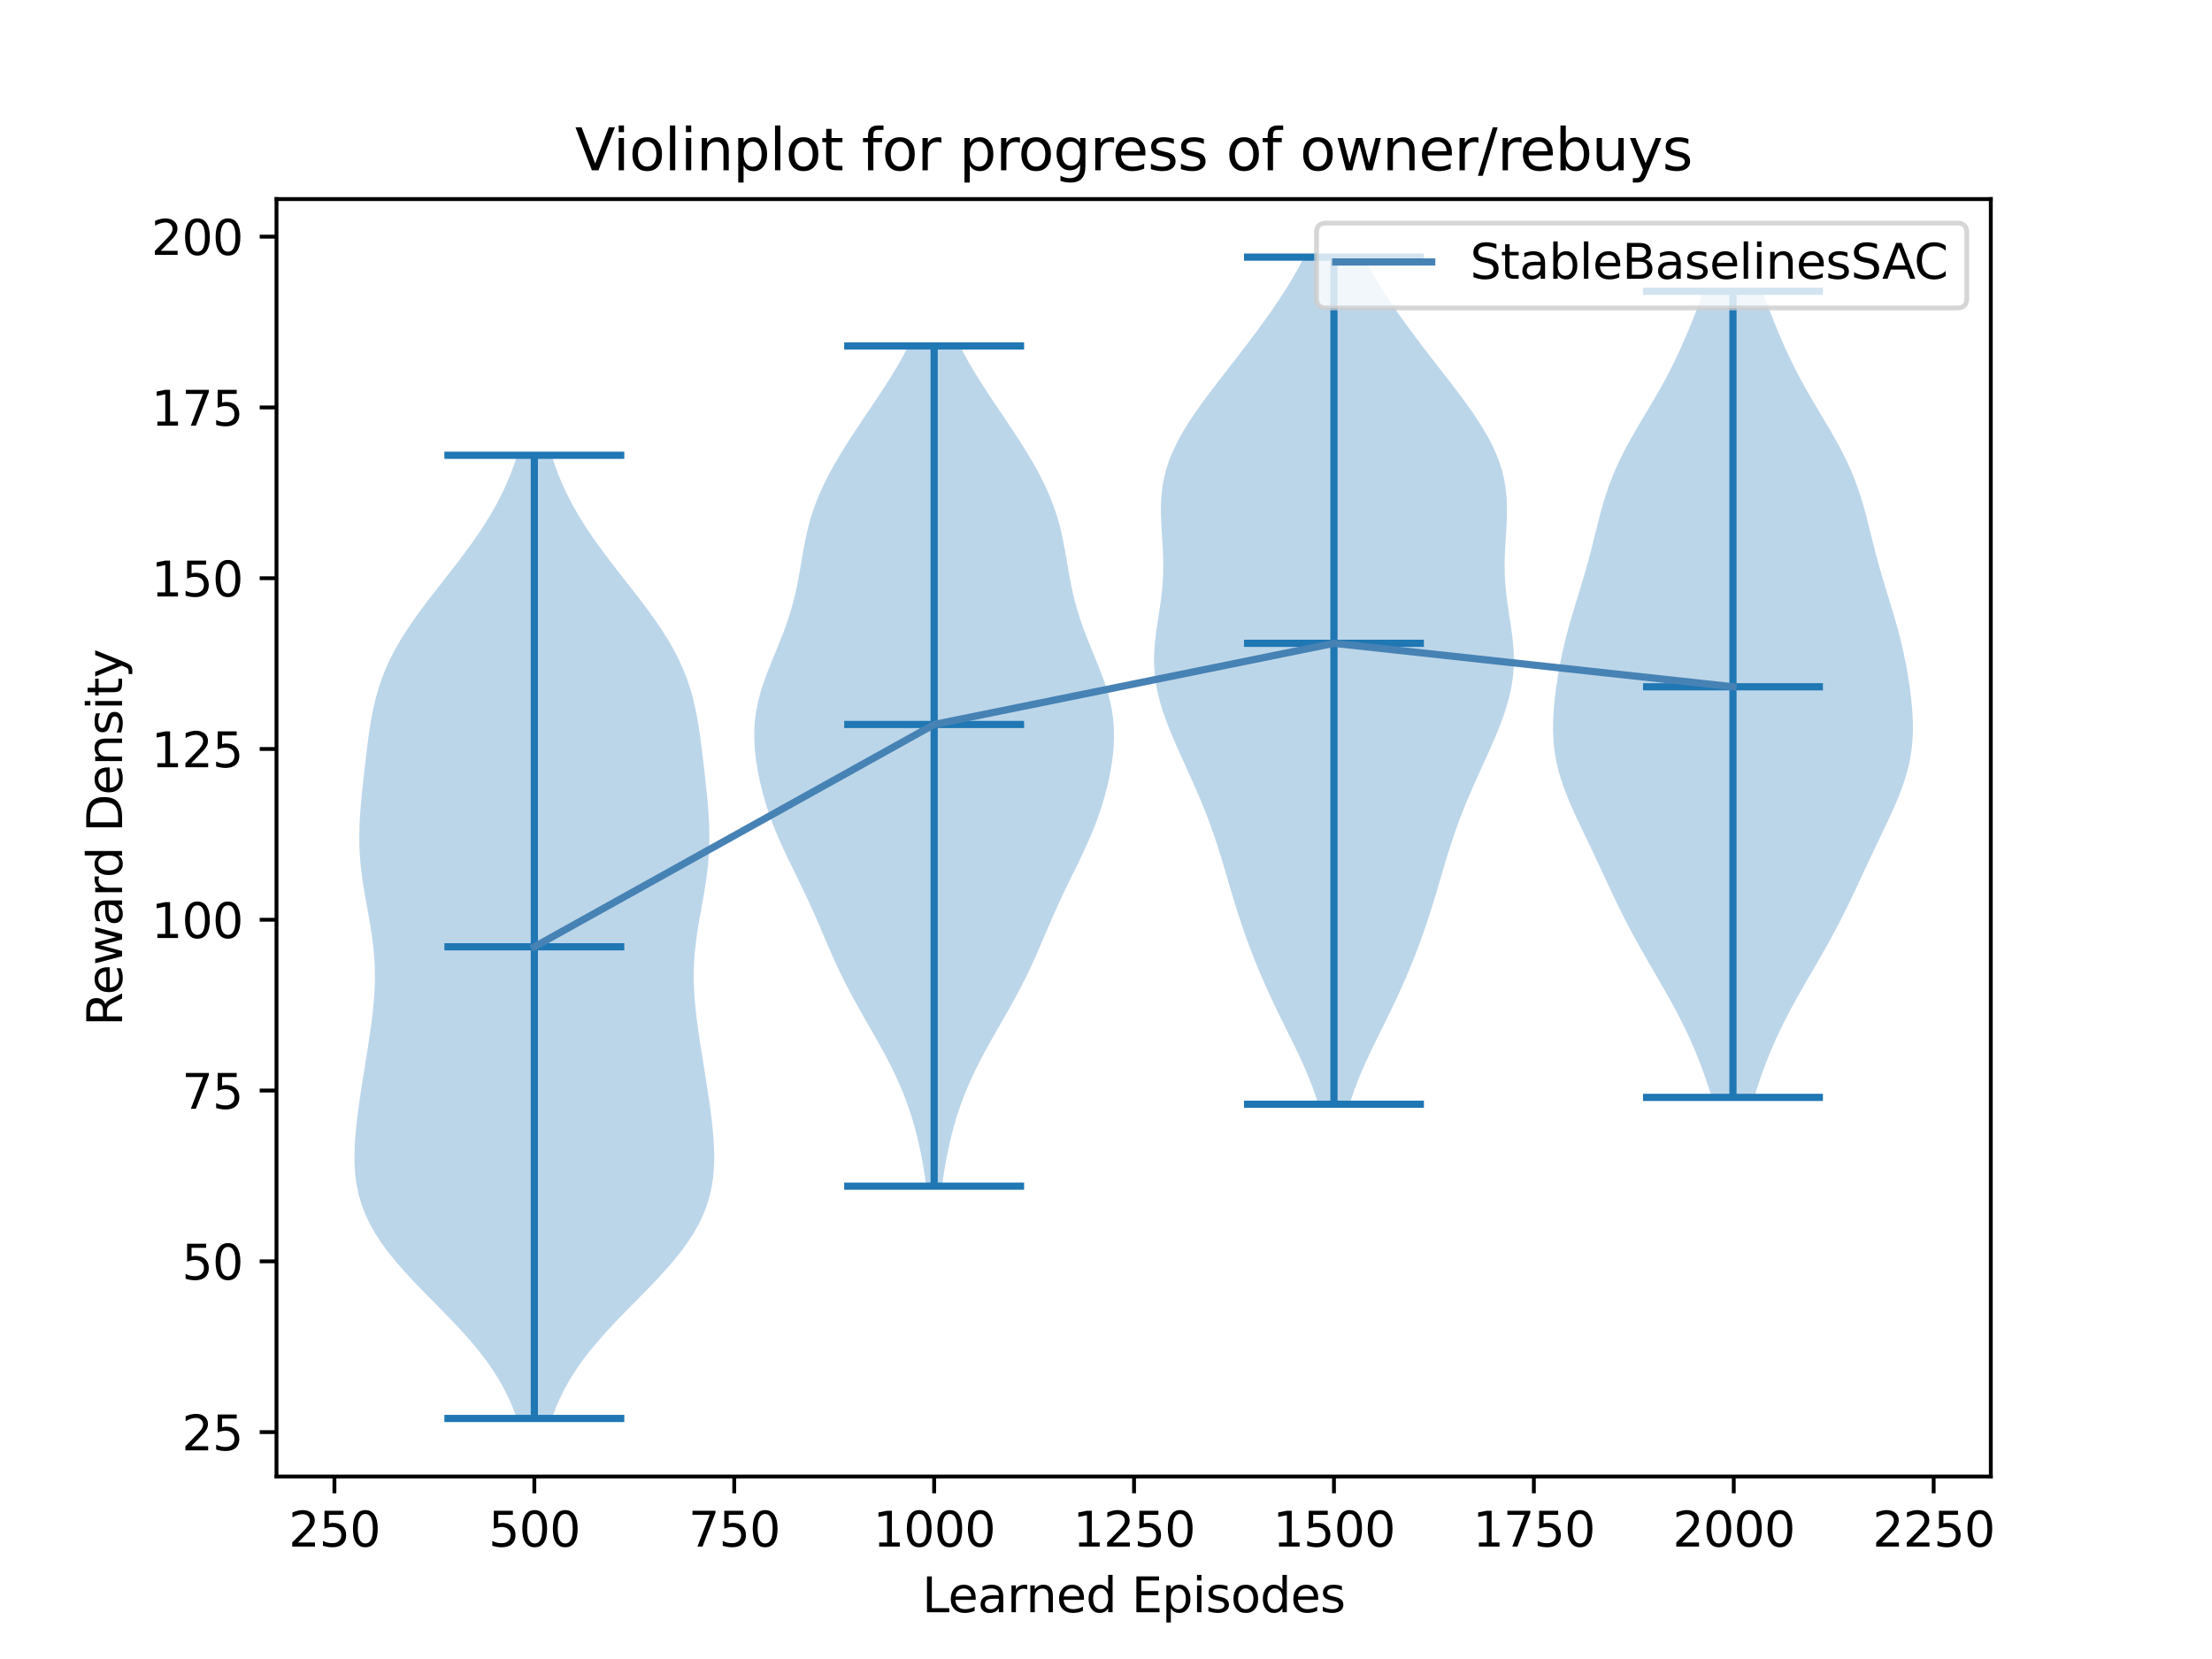 <?xml version="1.0" encoding="utf-8" standalone="no"?>
<!DOCTYPE svg PUBLIC "-//W3C//DTD SVG 1.1//EN"
  "http://www.w3.org/Graphics/SVG/1.1/DTD/svg11.dtd">
<svg xmlns:xlink="http://www.w3.org/1999/xlink" width="460.8pt" height="345.6pt" viewBox="0 0 460.8 345.6" xmlns="http://www.w3.org/2000/svg" version="1.1">
 <defs>
  <style type="text/css">*{stroke-linejoin: round; stroke-linecap: butt}</style>
 </defs>
 <g id="figure_1">
  <g id="patch_1">
   <path d="M 0 345.6 
L 460.8 345.6 
L 460.8 0 
L 0 0 
z
" style="fill: #ffffff"/>
  </g>
  <g id="axes_1">
   <g id="patch_2">
    <path d="M 57.6 307.584 
L 414.72 307.584 
L 414.72 41.472 
L 57.6 41.472 
z
" style="fill: #ffffff"/>
   </g>
   <g id="PolyCollection_1">
    <path d="M 114.97 295.488 
L 107.655 295.488 
L 106.912 293.461 
L 106.047 291.434 
L 105.051 289.408 
L 103.915 287.381 
L 102.634 285.354 
L 101.21 283.327 
L 99.645 281.301 
L 97.952 279.274 
L 96.145 277.247 
L 94.247 275.22 
L 92.285 273.193 
L 90.29 271.167 
L 88.295 269.14 
L 86.336 267.113 
L 84.446 265.086 
L 82.66 263.06 
L 81.005 261.033 
L 79.505 259.006 
L 78.177 256.979 
L 77.034 254.952 
L 76.078 252.926 
L 75.309 250.899 
L 74.717 248.872 
L 74.291 246.845 
L 74.014 244.818 
L 73.868 242.792 
L 73.833 240.765 
L 73.89 238.738 
L 74.021 236.711 
L 74.21 234.685 
L 74.442 232.658 
L 74.708 230.631 
L 74.996 228.604 
L 75.301 226.577 
L 75.617 224.551 
L 75.94 222.524 
L 76.265 220.497 
L 76.587 218.47 
L 76.9 216.444 
L 77.196 214.417 
L 77.468 212.39 
L 77.704 210.363 
L 77.894 208.336 
L 78.028 206.31 
L 78.097 204.283 
L 78.094 202.256 
L 78.016 200.229 
L 77.863 198.203 
L 77.641 196.176 
L 77.359 194.149 
L 77.03 192.122 
L 76.671 190.095 
L 76.303 188.069 
L 75.944 186.042 
L 75.614 184.015 
L 75.33 181.988 
L 75.104 179.961 
L 74.947 177.935 
L 74.861 175.908 
L 74.846 173.881 
L 74.896 171.854 
L 75.002 169.828 
L 75.154 167.801 
L 75.34 165.774 
L 75.548 163.747 
L 75.769 161.72 
L 75.999 159.694 
L 76.235 157.667 
L 76.482 155.64 
L 76.746 153.613 
L 77.04 151.587 
L 77.378 149.56 
L 77.777 147.533 
L 78.253 145.506 
L 78.823 143.479 
L 79.501 141.453 
L 80.295 139.426 
L 81.212 137.399 
L 82.254 135.372 
L 83.416 133.346 
L 84.69 131.319 
L 86.063 129.292 
L 87.518 127.265 
L 89.039 125.238 
L 90.602 123.212 
L 92.188 121.185 
L 93.775 119.158 
L 95.344 117.131 
L 96.874 115.105 
L 98.35 113.078 
L 99.757 111.051 
L 101.084 109.024 
L 102.322 106.997 
L 103.465 104.971 
L 104.51 102.944 
L 105.456 100.917 
L 106.304 98.89 
L 107.058 96.863 
L 107.722 94.837 
L 114.903 94.837 
L 114.903 94.837 
L 115.566 96.863 
L 116.32 98.89 
L 117.168 100.917 
L 118.114 102.944 
L 119.159 104.971 
L 120.302 106.997 
L 121.54 109.024 
L 122.867 111.051 
L 124.274 113.078 
L 125.75 115.105 
L 127.281 117.131 
L 128.849 119.158 
L 130.436 121.185 
L 132.022 123.212 
L 133.586 125.238 
L 135.106 127.265 
L 136.562 129.292 
L 137.935 131.319 
L 139.208 133.346 
L 140.37 135.372 
L 141.412 137.399 
L 142.329 139.426 
L 143.124 141.453 
L 143.801 143.479 
L 144.371 145.506 
L 144.847 147.533 
L 145.246 149.56 
L 145.584 151.587 
L 145.878 153.613 
L 146.142 155.64 
L 146.389 157.667 
L 146.625 159.694 
L 146.855 161.72 
L 147.076 163.747 
L 147.284 165.774 
L 147.47 167.801 
L 147.622 169.828 
L 147.728 171.854 
L 147.779 173.881 
L 147.764 175.908 
L 147.678 177.935 
L 147.52 179.961 
L 147.294 181.988 
L 147.01 184.015 
L 146.68 186.042 
L 146.321 188.069 
L 145.953 190.095 
L 145.594 192.122 
L 145.266 194.149 
L 144.983 196.176 
L 144.761 198.203 
L 144.608 200.229 
L 144.53 202.256 
L 144.527 204.283 
L 144.596 206.31 
L 144.73 208.336 
L 144.92 210.363 
L 145.156 212.39 
L 145.428 214.417 
L 145.724 216.444 
L 146.037 218.47 
L 146.359 220.497 
L 146.684 222.524 
L 147.007 224.551 
L 147.323 226.577 
L 147.628 228.604 
L 147.917 230.631 
L 148.182 232.658 
L 148.414 234.685 
L 148.603 236.711 
L 148.734 238.738 
L 148.791 240.765 
L 148.757 242.792 
L 148.61 244.818 
L 148.333 246.845 
L 147.907 248.872 
L 147.315 250.899 
L 146.546 252.926 
L 145.59 254.952 
L 144.447 256.979 
L 143.119 259.006 
L 141.619 261.033 
L 139.964 263.06 
L 138.178 265.086 
L 136.289 267.113 
L 134.329 269.14 
L 132.334 271.167 
L 130.339 273.193 
L 128.377 275.22 
L 126.479 277.247 
L 124.672 279.274 
L 122.979 281.301 
L 121.414 283.327 
L 119.99 285.354 
L 118.709 287.381 
L 117.573 289.408 
L 116.577 291.434 
L 115.712 293.461 
L 114.97 295.488 
z
" clip-path="url(#p537a63dea4)" style="fill: #1f77b4; fill-opacity: 0.3"/>
   </g>
   <g id="PolyCollection_2">
    <path d="M 196.25 247.104 
L 192.949 247.104 
L 192.702 245.336 
L 192.428 243.568 
L 192.122 241.8 
L 191.782 240.032 
L 191.403 238.264 
L 190.982 236.496 
L 190.514 234.728 
L 189.997 232.96 
L 189.427 231.192 
L 188.801 229.424 
L 188.118 227.656 
L 187.378 225.887 
L 186.581 224.119 
L 185.73 222.351 
L 184.829 220.583 
L 183.886 218.815 
L 182.908 217.047 
L 181.907 215.279 
L 180.893 213.511 
L 179.879 211.743 
L 178.876 209.975 
L 177.894 208.207 
L 176.943 206.439 
L 176.028 204.671 
L 175.152 202.903 
L 174.314 201.135 
L 173.51 199.367 
L 172.733 197.599 
L 171.974 195.831 
L 171.221 194.063 
L 170.464 192.295 
L 169.694 190.527 
L 168.903 188.759 
L 168.089 186.991 
L 167.251 185.223 
L 166.395 183.454 
L 165.528 181.686 
L 164.661 179.918 
L 163.809 178.15 
L 162.982 176.382 
L 162.193 174.614 
L 161.452 172.846 
L 160.764 171.078 
L 160.133 169.31 
L 159.561 167.542 
L 159.045 165.774 
L 158.585 164.006 
L 158.181 162.238 
L 157.833 160.47 
L 157.545 158.702 
L 157.325 156.934 
L 157.18 155.166 
L 157.12 153.398 
L 157.155 151.63 
L 157.292 149.862 
L 157.536 148.094 
L 157.886 146.326 
L 158.337 144.558 
L 158.878 142.789 
L 159.496 141.021 
L 160.171 139.253 
L 160.883 137.485 
L 161.611 135.717 
L 162.333 133.949 
L 163.03 132.181 
L 163.688 130.413 
L 164.293 128.645 
L 164.839 126.877 
L 165.323 125.109 
L 165.749 123.341 
L 166.123 121.573 
L 166.456 119.805 
L 166.764 118.037 
L 167.063 116.269 
L 167.371 114.501 
L 167.707 112.733 
L 168.088 110.965 
L 168.527 109.197 
L 169.038 107.429 
L 169.626 105.661 
L 170.297 103.893 
L 171.051 102.124 
L 171.885 100.356 
L 172.793 98.588 
L 173.767 96.82 
L 174.8 95.052 
L 175.882 93.284 
L 177.004 91.516 
L 178.158 89.748 
L 179.333 87.98 
L 180.52 86.212 
L 181.71 84.444 
L 182.892 82.676 
L 184.056 80.908 
L 185.19 79.14 
L 186.283 77.372 
L 187.325 75.604 
L 188.304 73.836 
L 189.213 72.068 
L 199.986 72.068 
L 199.986 72.068 
L 200.895 73.836 
L 201.874 75.604 
L 202.916 77.372 
L 204.009 79.14 
L 205.143 80.908 
L 206.307 82.676 
L 207.489 84.444 
L 208.679 86.212 
L 209.866 87.98 
L 211.041 89.748 
L 212.195 91.516 
L 213.317 93.284 
L 214.399 95.052 
L 215.432 96.82 
L 216.407 98.588 
L 217.314 100.356 
L 218.148 102.124 
L 218.902 103.893 
L 219.573 105.661 
L 220.162 107.429 
L 220.672 109.197 
L 221.111 110.965 
L 221.492 112.733 
L 221.828 114.501 
L 222.136 116.269 
L 222.435 118.037 
L 222.743 119.805 
L 223.076 121.573 
L 223.45 123.341 
L 223.876 125.109 
L 224.36 126.877 
L 224.906 128.645 
L 225.512 130.413 
L 226.169 132.181 
L 226.866 133.949 
L 227.588 135.717 
L 228.316 137.485 
L 229.028 139.253 
L 229.703 141.021 
L 230.321 142.789 
L 230.863 144.558 
L 231.313 146.326 
L 231.663 148.094 
L 231.907 149.862 
L 232.044 151.63 
L 232.079 153.398 
L 232.019 155.166 
L 231.874 156.934 
L 231.654 158.702 
L 231.366 160.47 
L 231.018 162.238 
L 230.614 164.006 
L 230.154 165.774 
L 229.638 167.542 
L 229.066 169.31 
L 228.435 171.078 
L 227.747 172.846 
L 227.006 174.614 
L 226.217 176.382 
L 225.391 178.15 
L 224.538 179.918 
L 223.671 181.686 
L 222.804 183.454 
L 221.948 185.223 
L 221.11 186.991 
L 220.296 188.759 
L 219.505 190.527 
L 218.735 192.295 
L 217.978 194.063 
L 217.225 195.831 
L 216.466 197.599 
L 215.689 199.367 
L 214.885 201.135 
L 214.047 202.903 
L 213.171 204.671 
L 212.256 206.439 
L 211.305 208.207 
L 210.323 209.975 
L 209.32 211.743 
L 208.306 213.511 
L 207.292 215.279 
L 206.291 217.047 
L 205.313 218.815 
L 204.37 220.583 
L 203.47 222.351 
L 202.619 224.119 
L 201.821 225.887 
L 201.081 227.656 
L 200.398 229.424 
L 199.772 231.192 
L 199.202 232.96 
L 198.685 234.728 
L 198.218 236.496 
L 197.796 238.264 
L 197.417 240.032 
L 197.077 241.8 
L 196.772 243.568 
L 196.497 245.336 
L 196.25 247.104 
z
" clip-path="url(#p537a63dea4)" style="fill: #1f77b4; fill-opacity: 0.3"/>
   </g>
   <g id="PolyCollection_3">
    <path d="M 281.142 230.027 
L 274.632 230.027 
L 274.057 228.245 
L 273.421 226.462 
L 272.728 224.68 
L 271.982 222.898 
L 271.19 221.115 
L 270.361 219.333 
L 269.504 217.55 
L 268.63 215.768 
L 267.748 213.986 
L 266.868 212.203 
L 265.999 210.421 
L 265.147 208.638 
L 264.317 206.856 
L 263.512 205.073 
L 262.735 203.291 
L 261.986 201.509 
L 261.266 199.726 
L 260.574 197.944 
L 259.908 196.161 
L 259.269 194.379 
L 258.656 192.597 
L 258.066 190.814 
L 257.497 189.032 
L 256.947 187.249 
L 256.412 185.467 
L 255.886 183.684 
L 255.363 181.902 
L 254.835 180.12 
L 254.297 178.337 
L 253.739 176.555 
L 253.156 174.772 
L 252.544 172.99 
L 251.898 171.208 
L 251.218 169.425 
L 250.505 167.643 
L 249.761 165.86 
L 248.99 164.078 
L 248.199 162.295 
L 247.395 160.513 
L 246.586 158.731 
L 245.78 156.948 
L 244.989 155.166 
L 244.222 153.383 
L 243.493 151.601 
L 242.813 149.819 
L 242.197 148.036 
L 241.656 146.254 
L 241.203 144.471 
L 240.847 142.689 
L 240.595 140.906 
L 240.449 139.124 
L 240.408 137.342 
L 240.462 135.559 
L 240.601 133.777 
L 240.806 131.994 
L 241.056 130.212 
L 241.329 128.43 
L 241.601 126.647 
L 241.851 124.865 
L 242.06 123.082 
L 242.213 121.3 
L 242.305 119.517 
L 242.332 117.735 
L 242.302 115.953 
L 242.225 114.17 
L 242.118 112.388 
L 242.002 110.605 
L 241.902 108.823 
L 241.84 107.041 
L 241.841 105.258 
L 241.925 103.476 
L 242.112 101.693 
L 242.414 99.911 
L 242.841 98.128 
L 243.398 96.346 
L 244.084 94.564 
L 244.895 92.781 
L 245.824 90.999 
L 246.859 89.216 
L 247.987 87.434 
L 249.194 85.652 
L 250.464 83.869 
L 251.783 82.087 
L 253.136 80.304 
L 254.51 78.522 
L 255.895 76.739 
L 257.28 74.957 
L 258.657 73.175 
L 260.019 71.392 
L 261.361 69.61 
L 262.676 67.827 
L 263.961 66.045 
L 265.209 64.263 
L 266.416 62.48 
L 267.577 60.698 
L 268.685 58.915 
L 269.735 57.133 
L 270.723 55.35 
L 271.643 53.568 
L 284.131 53.568 
L 284.131 53.568 
L 285.051 55.35 
L 286.039 57.133 
L 287.089 58.915 
L 288.197 60.698 
L 289.358 62.48 
L 290.565 64.263 
L 291.813 66.045 
L 293.098 67.827 
L 294.413 69.61 
L 295.755 71.392 
L 297.117 73.175 
L 298.494 74.957 
L 299.879 76.739 
L 301.264 78.522 
L 302.639 80.304 
L 303.992 82.087 
L 305.31 83.869 
L 306.58 85.652 
L 307.787 87.434 
L 308.915 89.216 
L 309.95 90.999 
L 310.879 92.781 
L 311.69 94.564 
L 312.376 96.346 
L 312.933 98.128 
L 313.36 99.911 
L 313.662 101.693 
L 313.849 103.476 
L 313.933 105.258 
L 313.934 107.041 
L 313.872 108.823 
L 313.772 110.605 
L 313.656 112.388 
L 313.549 114.17 
L 313.472 115.953 
L 313.442 117.735 
L 313.469 119.517 
L 313.561 121.3 
L 313.714 123.082 
L 313.923 124.865 
L 314.173 126.647 
L 314.445 128.43 
L 314.718 130.212 
L 314.968 131.994 
L 315.173 133.777 
L 315.312 135.559 
L 315.366 137.342 
L 315.325 139.124 
L 315.179 140.906 
L 314.927 142.689 
L 314.571 144.471 
L 314.118 146.254 
L 313.578 148.036 
L 312.961 149.819 
L 312.281 151.601 
L 311.552 153.383 
L 310.785 155.166 
L 309.994 156.948 
L 309.188 158.731 
L 308.379 160.513 
L 307.575 162.295 
L 306.784 164.078 
L 306.013 165.86 
L 305.269 167.643 
L 304.556 169.425 
L 303.876 171.208 
L 303.23 172.99 
L 302.618 174.772 
L 302.035 176.555 
L 301.478 178.337 
L 300.939 180.12 
L 300.411 181.902 
L 299.888 183.684 
L 299.362 185.467 
L 298.827 187.249 
L 298.277 189.032 
L 297.708 190.814 
L 297.118 192.597 
L 296.505 194.379 
L 295.866 196.161 
L 295.2 197.944 
L 294.508 199.726 
L 293.788 201.509 
L 293.039 203.291 
L 292.262 205.073 
L 291.457 206.856 
L 290.627 208.638 
L 289.775 210.421 
L 288.906 212.203 
L 288.026 213.986 
L 287.145 215.768 
L 286.27 217.55 
L 285.413 219.333 
L 284.584 221.115 
L 283.792 222.898 
L 283.046 224.68 
L 282.353 226.462 
L 281.717 228.245 
L 281.142 230.027 
z
" clip-path="url(#p537a63dea4)" style="fill: #1f77b4; fill-opacity: 0.3"/>
   </g>
   <g id="PolyCollection_4">
    <path d="M 365.431 228.604 
L 356.585 228.604 
L 356.058 226.908 
L 355.499 225.212 
L 354.908 223.516 
L 354.282 221.82 
L 353.618 220.123 
L 352.917 218.427 
L 352.175 216.731 
L 351.392 215.035 
L 350.569 213.339 
L 349.707 211.643 
L 348.811 209.946 
L 347.883 208.25 
L 346.93 206.554 
L 345.96 204.858 
L 344.978 203.162 
L 343.993 201.465 
L 343.013 199.769 
L 342.045 198.073 
L 341.094 196.377 
L 340.166 194.681 
L 339.264 192.985 
L 338.388 191.288 
L 337.537 189.592 
L 336.709 187.896 
L 335.899 186.2 
L 335.102 184.504 
L 334.312 182.808 
L 333.523 181.111 
L 332.73 179.415 
L 331.93 177.719 
L 331.124 176.023 
L 330.313 174.327 
L 329.501 172.631 
L 328.698 170.934 
L 327.914 169.238 
L 327.161 167.542 
L 326.452 165.846 
L 325.801 164.15 
L 325.22 162.454 
L 324.718 160.757 
L 324.303 159.061 
L 323.978 157.365 
L 323.743 155.669 
L 323.596 153.973 
L 323.529 152.277 
L 323.534 150.58 
L 323.602 148.884 
L 323.723 147.188 
L 323.89 145.492 
L 324.096 143.796 
L 324.336 142.1 
L 324.608 140.403 
L 324.91 138.707 
L 325.244 137.011 
L 325.61 135.315 
L 326.009 133.619 
L 326.44 131.922 
L 326.901 130.226 
L 327.386 128.53 
L 327.892 126.834 
L 328.409 125.138 
L 328.93 123.442 
L 329.446 121.745 
L 329.951 120.049 
L 330.44 118.353 
L 330.909 116.657 
L 331.359 114.961 
L 331.792 113.265 
L 332.215 111.568 
L 332.635 109.872 
L 333.065 108.176 
L 333.514 106.48 
L 333.994 104.784 
L 334.517 103.088 
L 335.092 101.391 
L 335.727 99.695 
L 336.426 97.999 
L 337.19 96.303 
L 338.018 94.607 
L 338.904 92.911 
L 339.839 91.214 
L 340.812 89.518 
L 341.812 87.822 
L 342.823 86.126 
L 343.833 84.43 
L 344.83 82.734 
L 345.802 81.037 
L 346.742 79.341 
L 347.643 77.645 
L 348.504 75.949 
L 349.325 74.253 
L 350.108 72.556 
L 350.857 70.86 
L 351.577 69.164 
L 352.274 67.468 
L 352.951 65.772 
L 353.612 64.076 
L 354.258 62.379 
L 354.891 60.683 
L 367.125 60.683 
L 367.125 60.683 
L 367.758 62.379 
L 368.404 64.076 
L 369.065 65.772 
L 369.742 67.468 
L 370.438 69.164 
L 371.159 70.86 
L 371.908 72.556 
L 372.691 74.253 
L 373.511 75.949 
L 374.373 77.645 
L 375.274 79.341 
L 376.214 81.037 
L 377.186 82.734 
L 378.182 84.43 
L 379.193 86.126 
L 380.204 87.822 
L 381.204 89.518 
L 382.177 91.214 
L 383.112 92.911 
L 383.998 94.607 
L 384.826 96.303 
L 385.59 97.999 
L 386.289 99.695 
L 386.924 101.391 
L 387.499 103.088 
L 388.022 104.784 
L 388.502 106.48 
L 388.951 108.176 
L 389.38 109.872 
L 389.801 111.568 
L 390.224 113.265 
L 390.657 114.961 
L 391.107 116.657 
L 391.576 118.353 
L 392.064 120.049 
L 392.57 121.745 
L 393.086 123.442 
L 393.607 125.138 
L 394.124 126.834 
L 394.629 128.53 
L 395.115 130.226 
L 395.576 131.922 
L 396.007 133.619 
L 396.406 135.315 
L 396.772 137.011 
L 397.106 138.707 
L 397.408 140.403 
L 397.68 142.1 
L 397.92 143.796 
L 398.126 145.492 
L 398.293 147.188 
L 398.414 148.884 
L 398.482 150.58 
L 398.487 152.277 
L 398.42 153.973 
L 398.272 155.669 
L 398.038 157.365 
L 397.713 159.061 
L 397.298 160.757 
L 396.796 162.454 
L 396.215 164.15 
L 395.564 165.846 
L 394.855 167.542 
L 394.102 169.238 
L 393.317 170.934 
L 392.514 172.631 
L 391.703 174.327 
L 390.892 176.023 
L 390.085 177.719 
L 389.286 179.415 
L 388.493 181.111 
L 387.704 182.808 
L 386.914 184.504 
L 386.117 186.2 
L 385.307 187.896 
L 384.479 189.592 
L 383.628 191.288 
L 382.752 192.985 
L 381.849 194.681 
L 380.921 196.377 
L 379.971 198.073 
L 379.003 199.769 
L 378.023 201.465 
L 377.038 203.162 
L 376.056 204.858 
L 375.085 206.554 
L 374.133 208.25 
L 373.205 209.946 
L 372.308 211.643 
L 371.447 213.339 
L 370.624 215.035 
L 369.841 216.731 
L 369.099 218.427 
L 368.397 220.123 
L 367.734 221.82 
L 367.108 223.516 
L 366.517 225.212 
L 365.958 226.908 
L 365.431 228.604 
z
" clip-path="url(#p537a63dea4)" style="fill: #1f77b4; fill-opacity: 0.3"/>
   </g>
   <g id="matplotlib.axis_1">
    <g id="xtick_1">
     <g id="line2d_1">
      <defs>
       <path id="mcff1a48811" d="M 0 0 
L 0 3.5 
" style="stroke: #000000; stroke-width: 0.8"/>
      </defs>
      <g>
       <use xlink:href="#mcff1a48811" x="69.668" y="307.584" style="stroke: #000000; stroke-width: 0.8"/>
      </g>
     </g>
     <g id="text_1">
      <!-- 250 -->
      <g transform="translate(60.125 322.182)scale(0.1 -0.1)">
       <defs>
        <path id="DejaVuSans-32" d="M 1228 531 
L 3431 531 
L 3431 0 
L 469 0 
L 469 531 
Q 828 903 1448 1529 
Q 2069 2156 2228 2338 
Q 2531 2678 2651 2914 
Q 2772 3150 2772 3378 
Q 2772 3750 2511 3984 
Q 2250 4219 1831 4219 
Q 1534 4219 1204 4116 
Q 875 4013 500 3803 
L 500 4441 
Q 881 4594 1212 4672 
Q 1544 4750 1819 4750 
Q 2544 4750 2975 4387 
Q 3406 4025 3406 3419 
Q 3406 3131 3298 2873 
Q 3191 2616 2906 2266 
Q 2828 2175 2409 1742 
Q 1991 1309 1228 531 
z
" transform="scale(0.016)"/>
        <path id="DejaVuSans-35" d="M 691 4666 
L 3169 4666 
L 3169 4134 
L 1269 4134 
L 1269 2991 
Q 1406 3038 1543 3061 
Q 1681 3084 1819 3084 
Q 2600 3084 3056 2656 
Q 3513 2228 3513 1497 
Q 3513 744 3044 326 
Q 2575 -91 1722 -91 
Q 1428 -91 1123 -41 
Q 819 9 494 109 
L 494 744 
Q 775 591 1075 516 
Q 1375 441 1709 441 
Q 2250 441 2565 725 
Q 2881 1009 2881 1497 
Q 2881 1984 2565 2268 
Q 2250 2553 1709 2553 
Q 1456 2553 1204 2497 
Q 953 2441 691 2322 
L 691 4666 
z
" transform="scale(0.016)"/>
        <path id="DejaVuSans-30" d="M 2034 4250 
Q 1547 4250 1301 3770 
Q 1056 3291 1056 2328 
Q 1056 1369 1301 889 
Q 1547 409 2034 409 
Q 2525 409 2770 889 
Q 3016 1369 3016 2328 
Q 3016 3291 2770 3770 
Q 2525 4250 2034 4250 
z
M 2034 4750 
Q 2819 4750 3233 4129 
Q 3647 3509 3647 2328 
Q 3647 1150 3233 529 
Q 2819 -91 2034 -91 
Q 1250 -91 836 529 
Q 422 1150 422 2328 
Q 422 3509 836 4129 
Q 1250 4750 2034 4750 
z
" transform="scale(0.016)"/>
       </defs>
       <use xlink:href="#DejaVuSans-32"/>
       <use xlink:href="#DejaVuSans-35" x="63.623"/>
       <use xlink:href="#DejaVuSans-30" x="127.246"/>
      </g>
     </g>
    </g>
    <g id="xtick_2">
     <g id="line2d_2">
      <g>
       <use xlink:href="#mcff1a48811" x="111.312" y="307.584" style="stroke: #000000; stroke-width: 0.8"/>
      </g>
     </g>
     <g id="text_2">
      <!-- 500 -->
      <g transform="translate(101.768 322.182)scale(0.1 -0.1)">
       <use xlink:href="#DejaVuSans-35"/>
       <use xlink:href="#DejaVuSans-30" x="63.623"/>
       <use xlink:href="#DejaVuSans-30" x="127.246"/>
      </g>
     </g>
    </g>
    <g id="xtick_3">
     <g id="line2d_3">
      <g>
       <use xlink:href="#mcff1a48811" x="152.956" y="307.584" style="stroke: #000000; stroke-width: 0.8"/>
      </g>
     </g>
     <g id="text_3">
      <!-- 750 -->
      <g transform="translate(143.412 322.182)scale(0.1 -0.1)">
       <defs>
        <path id="DejaVuSans-37" d="M 525 4666 
L 3525 4666 
L 3525 4397 
L 1831 0 
L 1172 0 
L 2766 4134 
L 525 4134 
L 525 4666 
z
" transform="scale(0.016)"/>
       </defs>
       <use xlink:href="#DejaVuSans-37"/>
       <use xlink:href="#DejaVuSans-35" x="63.623"/>
       <use xlink:href="#DejaVuSans-30" x="127.246"/>
      </g>
     </g>
    </g>
    <g id="xtick_4">
     <g id="line2d_4">
      <g>
       <use xlink:href="#mcff1a48811" x="194.6" y="307.584" style="stroke: #000000; stroke-width: 0.8"/>
      </g>
     </g>
     <g id="text_4">
      <!-- 1000 -->
      <g transform="translate(181.875 322.182)scale(0.1 -0.1)">
       <defs>
        <path id="DejaVuSans-31" d="M 794 531 
L 1825 531 
L 1825 4091 
L 703 3866 
L 703 4441 
L 1819 4666 
L 2450 4666 
L 2450 531 
L 3481 531 
L 3481 0 
L 794 0 
L 794 531 
z
" transform="scale(0.016)"/>
       </defs>
       <use xlink:href="#DejaVuSans-31"/>
       <use xlink:href="#DejaVuSans-30" x="63.623"/>
       <use xlink:href="#DejaVuSans-30" x="127.246"/>
       <use xlink:href="#DejaVuSans-30" x="190.869"/>
      </g>
     </g>
    </g>
    <g id="xtick_5">
     <g id="line2d_5">
      <g>
       <use xlink:href="#mcff1a48811" x="236.243" y="307.584" style="stroke: #000000; stroke-width: 0.8"/>
      </g>
     </g>
     <g id="text_5">
      <!-- 1250 -->
      <g transform="translate(223.518 322.182)scale(0.1 -0.1)">
       <use xlink:href="#DejaVuSans-31"/>
       <use xlink:href="#DejaVuSans-32" x="63.623"/>
       <use xlink:href="#DejaVuSans-35" x="127.246"/>
       <use xlink:href="#DejaVuSans-30" x="190.869"/>
      </g>
     </g>
    </g>
    <g id="xtick_6">
     <g id="line2d_6">
      <g>
       <use xlink:href="#mcff1a48811" x="277.887" y="307.584" style="stroke: #000000; stroke-width: 0.8"/>
      </g>
     </g>
     <g id="text_6">
      <!-- 1500 -->
      <g transform="translate(265.162 322.182)scale(0.1 -0.1)">
       <use xlink:href="#DejaVuSans-31"/>
       <use xlink:href="#DejaVuSans-35" x="63.623"/>
       <use xlink:href="#DejaVuSans-30" x="127.246"/>
       <use xlink:href="#DejaVuSans-30" x="190.869"/>
      </g>
     </g>
    </g>
    <g id="xtick_7">
     <g id="line2d_7">
      <g>
       <use xlink:href="#mcff1a48811" x="319.531" y="307.584" style="stroke: #000000; stroke-width: 0.8"/>
      </g>
     </g>
     <g id="text_7">
      <!-- 1750 -->
      <g transform="translate(306.806 322.182)scale(0.1 -0.1)">
       <use xlink:href="#DejaVuSans-31"/>
       <use xlink:href="#DejaVuSans-37" x="63.623"/>
       <use xlink:href="#DejaVuSans-35" x="127.246"/>
       <use xlink:href="#DejaVuSans-30" x="190.869"/>
      </g>
     </g>
    </g>
    <g id="xtick_8">
     <g id="line2d_8">
      <g>
       <use xlink:href="#mcff1a48811" x="361.174" y="307.584" style="stroke: #000000; stroke-width: 0.8"/>
      </g>
     </g>
     <g id="text_8">
      <!-- 2000 -->
      <g transform="translate(348.449 322.182)scale(0.1 -0.1)">
       <use xlink:href="#DejaVuSans-32"/>
       <use xlink:href="#DejaVuSans-30" x="63.623"/>
       <use xlink:href="#DejaVuSans-30" x="127.246"/>
       <use xlink:href="#DejaVuSans-30" x="190.869"/>
      </g>
     </g>
    </g>
    <g id="xtick_9">
     <g id="line2d_9">
      <g>
       <use xlink:href="#mcff1a48811" x="402.818" y="307.584" style="stroke: #000000; stroke-width: 0.8"/>
      </g>
     </g>
     <g id="text_9">
      <!-- 2250 -->
      <g transform="translate(390.093 322.182)scale(0.1 -0.1)">
       <use xlink:href="#DejaVuSans-32"/>
       <use xlink:href="#DejaVuSans-32" x="63.623"/>
       <use xlink:href="#DejaVuSans-35" x="127.246"/>
       <use xlink:href="#DejaVuSans-30" x="190.869"/>
      </g>
     </g>
    </g>
    <g id="text_10">
     <!-- Learned Episodes -->
     <g transform="translate(192.102 335.861)scale(0.1 -0.1)">
      <defs>
       <path id="DejaVuSans-4c" d="M 628 4666 
L 1259 4666 
L 1259 531 
L 3531 531 
L 3531 0 
L 628 0 
L 628 4666 
z
" transform="scale(0.016)"/>
       <path id="DejaVuSans-65" d="M 3597 1894 
L 3597 1613 
L 953 1613 
Q 991 1019 1311 708 
Q 1631 397 2203 397 
Q 2534 397 2845 478 
Q 3156 559 3463 722 
L 3463 178 
Q 3153 47 2828 -22 
Q 2503 -91 2169 -91 
Q 1331 -91 842 396 
Q 353 884 353 1716 
Q 353 2575 817 3079 
Q 1281 3584 2069 3584 
Q 2775 3584 3186 3129 
Q 3597 2675 3597 1894 
z
M 3022 2063 
Q 3016 2534 2758 2815 
Q 2500 3097 2075 3097 
Q 1594 3097 1305 2825 
Q 1016 2553 972 2059 
L 3022 2063 
z
" transform="scale(0.016)"/>
       <path id="DejaVuSans-61" d="M 2194 1759 
Q 1497 1759 1228 1600 
Q 959 1441 959 1056 
Q 959 750 1161 570 
Q 1363 391 1709 391 
Q 2188 391 2477 730 
Q 2766 1069 2766 1631 
L 2766 1759 
L 2194 1759 
z
M 3341 1997 
L 3341 0 
L 2766 0 
L 2766 531 
Q 2569 213 2275 61 
Q 1981 -91 1556 -91 
Q 1019 -91 701 211 
Q 384 513 384 1019 
Q 384 1609 779 1909 
Q 1175 2209 1959 2209 
L 2766 2209 
L 2766 2266 
Q 2766 2663 2505 2880 
Q 2244 3097 1772 3097 
Q 1472 3097 1187 3025 
Q 903 2953 641 2809 
L 641 3341 
Q 956 3463 1253 3523 
Q 1550 3584 1831 3584 
Q 2591 3584 2966 3190 
Q 3341 2797 3341 1997 
z
" transform="scale(0.016)"/>
       <path id="DejaVuSans-72" d="M 2631 2963 
Q 2534 3019 2420 3045 
Q 2306 3072 2169 3072 
Q 1681 3072 1420 2755 
Q 1159 2438 1159 1844 
L 1159 0 
L 581 0 
L 581 3500 
L 1159 3500 
L 1159 2956 
Q 1341 3275 1631 3429 
Q 1922 3584 2338 3584 
Q 2397 3584 2469 3576 
Q 2541 3569 2628 3553 
L 2631 2963 
z
" transform="scale(0.016)"/>
       <path id="DejaVuSans-6e" d="M 3513 2113 
L 3513 0 
L 2938 0 
L 2938 2094 
Q 2938 2591 2744 2837 
Q 2550 3084 2163 3084 
Q 1697 3084 1428 2787 
Q 1159 2491 1159 1978 
L 1159 0 
L 581 0 
L 581 3500 
L 1159 3500 
L 1159 2956 
Q 1366 3272 1645 3428 
Q 1925 3584 2291 3584 
Q 2894 3584 3203 3211 
Q 3513 2838 3513 2113 
z
" transform="scale(0.016)"/>
       <path id="DejaVuSans-64" d="M 2906 2969 
L 2906 4863 
L 3481 4863 
L 3481 0 
L 2906 0 
L 2906 525 
Q 2725 213 2448 61 
Q 2172 -91 1784 -91 
Q 1150 -91 751 415 
Q 353 922 353 1747 
Q 353 2572 751 3078 
Q 1150 3584 1784 3584 
Q 2172 3584 2448 3432 
Q 2725 3281 2906 2969 
z
M 947 1747 
Q 947 1113 1208 752 
Q 1469 391 1925 391 
Q 2381 391 2643 752 
Q 2906 1113 2906 1747 
Q 2906 2381 2643 2742 
Q 2381 3103 1925 3103 
Q 1469 3103 1208 2742 
Q 947 2381 947 1747 
z
" transform="scale(0.016)"/>
       <path id="DejaVuSans-20" transform="scale(0.016)"/>
       <path id="DejaVuSans-45" d="M 628 4666 
L 3578 4666 
L 3578 4134 
L 1259 4134 
L 1259 2753 
L 3481 2753 
L 3481 2222 
L 1259 2222 
L 1259 531 
L 3634 531 
L 3634 0 
L 628 0 
L 628 4666 
z
" transform="scale(0.016)"/>
       <path id="DejaVuSans-70" d="M 1159 525 
L 1159 -1331 
L 581 -1331 
L 581 3500 
L 1159 3500 
L 1159 2969 
Q 1341 3281 1617 3432 
Q 1894 3584 2278 3584 
Q 2916 3584 3314 3078 
Q 3713 2572 3713 1747 
Q 3713 922 3314 415 
Q 2916 -91 2278 -91 
Q 1894 -91 1617 61 
Q 1341 213 1159 525 
z
M 3116 1747 
Q 3116 2381 2855 2742 
Q 2594 3103 2138 3103 
Q 1681 3103 1420 2742 
Q 1159 2381 1159 1747 
Q 1159 1113 1420 752 
Q 1681 391 2138 391 
Q 2594 391 2855 752 
Q 3116 1113 3116 1747 
z
" transform="scale(0.016)"/>
       <path id="DejaVuSans-69" d="M 603 3500 
L 1178 3500 
L 1178 0 
L 603 0 
L 603 3500 
z
M 603 4863 
L 1178 4863 
L 1178 4134 
L 603 4134 
L 603 4863 
z
" transform="scale(0.016)"/>
       <path id="DejaVuSans-73" d="M 2834 3397 
L 2834 2853 
Q 2591 2978 2328 3040 
Q 2066 3103 1784 3103 
Q 1356 3103 1142 2972 
Q 928 2841 928 2578 
Q 928 2378 1081 2264 
Q 1234 2150 1697 2047 
L 1894 2003 
Q 2506 1872 2764 1633 
Q 3022 1394 3022 966 
Q 3022 478 2636 193 
Q 2250 -91 1575 -91 
Q 1294 -91 989 -36 
Q 684 19 347 128 
L 347 722 
Q 666 556 975 473 
Q 1284 391 1588 391 
Q 1994 391 2212 530 
Q 2431 669 2431 922 
Q 2431 1156 2273 1281 
Q 2116 1406 1581 1522 
L 1381 1569 
Q 847 1681 609 1914 
Q 372 2147 372 2553 
Q 372 3047 722 3315 
Q 1072 3584 1716 3584 
Q 2034 3584 2315 3537 
Q 2597 3491 2834 3397 
z
" transform="scale(0.016)"/>
       <path id="DejaVuSans-6f" d="M 1959 3097 
Q 1497 3097 1228 2736 
Q 959 2375 959 1747 
Q 959 1119 1226 758 
Q 1494 397 1959 397 
Q 2419 397 2687 759 
Q 2956 1122 2956 1747 
Q 2956 2369 2687 2733 
Q 2419 3097 1959 3097 
z
M 1959 3584 
Q 2709 3584 3137 3096 
Q 3566 2609 3566 1747 
Q 3566 888 3137 398 
Q 2709 -91 1959 -91 
Q 1206 -91 779 398 
Q 353 888 353 1747 
Q 353 2609 779 3096 
Q 1206 3584 1959 3584 
z
" transform="scale(0.016)"/>
      </defs>
      <use xlink:href="#DejaVuSans-4c"/>
      <use xlink:href="#DejaVuSans-65" x="53.963"/>
      <use xlink:href="#DejaVuSans-61" x="115.486"/>
      <use xlink:href="#DejaVuSans-72" x="176.766"/>
      <use xlink:href="#DejaVuSans-6e" x="216.129"/>
      <use xlink:href="#DejaVuSans-65" x="279.508"/>
      <use xlink:href="#DejaVuSans-64" x="341.031"/>
      <use xlink:href="#DejaVuSans-20" x="404.508"/>
      <use xlink:href="#DejaVuSans-45" x="436.295"/>
      <use xlink:href="#DejaVuSans-70" x="499.479"/>
      <use xlink:href="#DejaVuSans-69" x="562.955"/>
      <use xlink:href="#DejaVuSans-73" x="590.738"/>
      <use xlink:href="#DejaVuSans-6f" x="642.838"/>
      <use xlink:href="#DejaVuSans-64" x="704.02"/>
      <use xlink:href="#DejaVuSans-65" x="767.496"/>
      <use xlink:href="#DejaVuSans-73" x="829.02"/>
     </g>
    </g>
   </g>
   <g id="matplotlib.axis_2">
    <g id="ytick_1">
     <g id="line2d_10">
      <defs>
       <path id="ma8d941cee9" d="M 0 0 
L -3.5 0 
" style="stroke: #000000; stroke-width: 0.8"/>
      </defs>
      <g>
       <use xlink:href="#ma8d941cee9" x="57.6" y="298.334" style="stroke: #000000; stroke-width: 0.8"/>
      </g>
     </g>
     <g id="text_11">
      <!-- 25 -->
      <g transform="translate(37.875 302.133)scale(0.1 -0.1)">
       <use xlink:href="#DejaVuSans-32"/>
       <use xlink:href="#DejaVuSans-35" x="63.623"/>
      </g>
     </g>
    </g>
    <g id="ytick_2">
     <g id="line2d_11">
      <g>
       <use xlink:href="#ma8d941cee9" x="57.6" y="262.758" style="stroke: #000000; stroke-width: 0.8"/>
      </g>
     </g>
     <g id="text_12">
      <!-- 50 -->
      <g transform="translate(37.875 266.557)scale(0.1 -0.1)">
       <use xlink:href="#DejaVuSans-35"/>
       <use xlink:href="#DejaVuSans-30" x="63.623"/>
      </g>
     </g>
    </g>
    <g id="ytick_3">
     <g id="line2d_12">
      <g>
       <use xlink:href="#ma8d941cee9" x="57.6" y="227.181" style="stroke: #000000; stroke-width: 0.8"/>
      </g>
     </g>
     <g id="text_13">
      <!-- 75 -->
      <g transform="translate(37.875 230.98)scale(0.1 -0.1)">
       <use xlink:href="#DejaVuSans-37"/>
       <use xlink:href="#DejaVuSans-35" x="63.623"/>
      </g>
     </g>
    </g>
    <g id="ytick_4">
     <g id="line2d_13">
      <g>
       <use xlink:href="#ma8d941cee9" x="57.6" y="191.605" style="stroke: #000000; stroke-width: 0.8"/>
      </g>
     </g>
     <g id="text_14">
      <!-- 100 -->
      <g transform="translate(31.512 195.404)scale(0.1 -0.1)">
       <use xlink:href="#DejaVuSans-31"/>
       <use xlink:href="#DejaVuSans-30" x="63.623"/>
       <use xlink:href="#DejaVuSans-30" x="127.246"/>
      </g>
     </g>
    </g>
    <g id="ytick_5">
     <g id="line2d_14">
      <g>
       <use xlink:href="#ma8d941cee9" x="57.6" y="156.028" style="stroke: #000000; stroke-width: 0.8"/>
      </g>
     </g>
     <g id="text_15">
      <!-- 125 -->
      <g transform="translate(31.512 159.827)scale(0.1 -0.1)">
       <use xlink:href="#DejaVuSans-31"/>
       <use xlink:href="#DejaVuSans-32" x="63.623"/>
       <use xlink:href="#DejaVuSans-35" x="127.246"/>
      </g>
     </g>
    </g>
    <g id="ytick_6">
     <g id="line2d_15">
      <g>
       <use xlink:href="#ma8d941cee9" x="57.6" y="120.452" style="stroke: #000000; stroke-width: 0.8"/>
      </g>
     </g>
     <g id="text_16">
      <!-- 150 -->
      <g transform="translate(31.512 124.251)scale(0.1 -0.1)">
       <use xlink:href="#DejaVuSans-31"/>
       <use xlink:href="#DejaVuSans-35" x="63.623"/>
       <use xlink:href="#DejaVuSans-30" x="127.246"/>
      </g>
     </g>
    </g>
    <g id="ytick_7">
     <g id="line2d_16">
      <g>
       <use xlink:href="#ma8d941cee9" x="57.6" y="84.875" style="stroke: #000000; stroke-width: 0.8"/>
      </g>
     </g>
     <g id="text_17">
      <!-- 175 -->
      <g transform="translate(31.512 88.675)scale(0.1 -0.1)">
       <use xlink:href="#DejaVuSans-31"/>
       <use xlink:href="#DejaVuSans-37" x="63.623"/>
       <use xlink:href="#DejaVuSans-35" x="127.246"/>
      </g>
     </g>
    </g>
    <g id="ytick_8">
     <g id="line2d_17">
      <g>
       <use xlink:href="#ma8d941cee9" x="57.6" y="49.299" style="stroke: #000000; stroke-width: 0.8"/>
      </g>
     </g>
     <g id="text_18">
      <!-- 200 -->
      <g transform="translate(31.512 53.098)scale(0.1 -0.1)">
       <use xlink:href="#DejaVuSans-32"/>
       <use xlink:href="#DejaVuSans-30" x="63.623"/>
       <use xlink:href="#DejaVuSans-30" x="127.246"/>
      </g>
     </g>
    </g>
    <g id="text_19">
     <!-- Reward Density -->
     <g transform="translate(25.433 213.747)rotate(-90)scale(0.1 -0.1)">
      <defs>
       <path id="DejaVuSans-52" d="M 2841 2188 
Q 3044 2119 3236 1894 
Q 3428 1669 3622 1275 
L 4263 0 
L 3584 0 
L 2988 1197 
Q 2756 1666 2539 1819 
Q 2322 1972 1947 1972 
L 1259 1972 
L 1259 0 
L 628 0 
L 628 4666 
L 2053 4666 
Q 2853 4666 3247 4331 
Q 3641 3997 3641 3322 
Q 3641 2881 3436 2590 
Q 3231 2300 2841 2188 
z
M 1259 4147 
L 1259 2491 
L 2053 2491 
Q 2509 2491 2742 2702 
Q 2975 2913 2975 3322 
Q 2975 3731 2742 3939 
Q 2509 4147 2053 4147 
L 1259 4147 
z
" transform="scale(0.016)"/>
       <path id="DejaVuSans-77" d="M 269 3500 
L 844 3500 
L 1563 769 
L 2278 3500 
L 2956 3500 
L 3675 769 
L 4391 3500 
L 4966 3500 
L 4050 0 
L 3372 0 
L 2619 2869 
L 1863 0 
L 1184 0 
L 269 3500 
z
" transform="scale(0.016)"/>
       <path id="DejaVuSans-44" d="M 1259 4147 
L 1259 519 
L 2022 519 
Q 2988 519 3436 956 
Q 3884 1394 3884 2338 
Q 3884 3275 3436 3711 
Q 2988 4147 2022 4147 
L 1259 4147 
z
M 628 4666 
L 1925 4666 
Q 3281 4666 3915 4102 
Q 4550 3538 4550 2338 
Q 4550 1131 3912 565 
Q 3275 0 1925 0 
L 628 0 
L 628 4666 
z
" transform="scale(0.016)"/>
       <path id="DejaVuSans-74" d="M 1172 4494 
L 1172 3500 
L 2356 3500 
L 2356 3053 
L 1172 3053 
L 1172 1153 
Q 1172 725 1289 603 
Q 1406 481 1766 481 
L 2356 481 
L 2356 0 
L 1766 0 
Q 1100 0 847 248 
Q 594 497 594 1153 
L 594 3053 
L 172 3053 
L 172 3500 
L 594 3500 
L 594 4494 
L 1172 4494 
z
" transform="scale(0.016)"/>
       <path id="DejaVuSans-79" d="M 2059 -325 
Q 1816 -950 1584 -1140 
Q 1353 -1331 966 -1331 
L 506 -1331 
L 506 -850 
L 844 -850 
Q 1081 -850 1212 -737 
Q 1344 -625 1503 -206 
L 1606 56 
L 191 3500 
L 800 3500 
L 1894 763 
L 2988 3500 
L 3597 3500 
L 2059 -325 
z
" transform="scale(0.016)"/>
      </defs>
      <use xlink:href="#DejaVuSans-52"/>
      <use xlink:href="#DejaVuSans-65" x="64.982"/>
      <use xlink:href="#DejaVuSans-77" x="126.506"/>
      <use xlink:href="#DejaVuSans-61" x="208.293"/>
      <use xlink:href="#DejaVuSans-72" x="269.572"/>
      <use xlink:href="#DejaVuSans-64" x="308.936"/>
      <use xlink:href="#DejaVuSans-20" x="372.412"/>
      <use xlink:href="#DejaVuSans-44" x="404.199"/>
      <use xlink:href="#DejaVuSans-65" x="481.201"/>
      <use xlink:href="#DejaVuSans-6e" x="542.725"/>
      <use xlink:href="#DejaVuSans-73" x="606.104"/>
      <use xlink:href="#DejaVuSans-69" x="658.203"/>
      <use xlink:href="#DejaVuSans-74" x="685.986"/>
      <use xlink:href="#DejaVuSans-79" x="725.195"/>
     </g>
    </g>
   </g>
   <g id="LineCollection_1">
    <path d="M 92.572 197.24 
L 130.052 197.24 
" clip-path="url(#p537a63dea4)" style="fill: none; stroke: #1f77b4; stroke-width: 1.5"/>
    <path d="M 175.86 150.917 
L 213.339 150.917 
" clip-path="url(#p537a63dea4)" style="fill: none; stroke: #1f77b4; stroke-width: 1.5"/>
    <path d="M 259.147 134.016 
L 296.627 134.016 
" clip-path="url(#p537a63dea4)" style="fill: none; stroke: #1f77b4; stroke-width: 1.5"/>
    <path d="M 342.268 143.067 
L 379.748 143.067 
" clip-path="url(#p537a63dea4)" style="fill: none; stroke: #1f77b4; stroke-width: 1.5"/>
   </g>
   <g id="LineCollection_2">
    <path d="M 92.572 94.837 
L 130.052 94.837 
" clip-path="url(#p537a63dea4)" style="fill: none; stroke: #1f77b4; stroke-width: 1.5"/>
    <path d="M 175.86 72.068 
L 213.339 72.068 
" clip-path="url(#p537a63dea4)" style="fill: none; stroke: #1f77b4; stroke-width: 1.5"/>
    <path d="M 259.147 53.568 
L 296.627 53.568 
" clip-path="url(#p537a63dea4)" style="fill: none; stroke: #1f77b4; stroke-width: 1.5"/>
    <path d="M 342.268 60.683 
L 379.748 60.683 
" clip-path="url(#p537a63dea4)" style="fill: none; stroke: #1f77b4; stroke-width: 1.5"/>
   </g>
   <g id="LineCollection_3">
    <path d="M 92.572 295.488 
L 130.052 295.488 
" clip-path="url(#p537a63dea4)" style="fill: none; stroke: #1f77b4; stroke-width: 1.5"/>
    <path d="M 175.86 247.104 
L 213.339 247.104 
" clip-path="url(#p537a63dea4)" style="fill: none; stroke: #1f77b4; stroke-width: 1.5"/>
    <path d="M 259.147 230.027 
L 296.627 230.027 
" clip-path="url(#p537a63dea4)" style="fill: none; stroke: #1f77b4; stroke-width: 1.5"/>
    <path d="M 342.268 228.604 
L 379.748 228.604 
" clip-path="url(#p537a63dea4)" style="fill: none; stroke: #1f77b4; stroke-width: 1.5"/>
   </g>
   <g id="LineCollection_4">
    <path d="M 111.312 295.488 
L 111.312 94.837 
" clip-path="url(#p537a63dea4)" style="fill: none; stroke: #1f77b4; stroke-width: 1.5"/>
    <path d="M 194.6 247.104 
L 194.6 72.068 
" clip-path="url(#p537a63dea4)" style="fill: none; stroke: #1f77b4; stroke-width: 1.5"/>
    <path d="M 277.887 230.027 
L 277.887 53.568 
" clip-path="url(#p537a63dea4)" style="fill: none; stroke: #1f77b4; stroke-width: 1.5"/>
    <path d="M 361.008 228.604 
L 361.008 60.683 
" clip-path="url(#p537a63dea4)" style="fill: none; stroke: #1f77b4; stroke-width: 1.5"/>
   </g>
   <g id="line2d_18">
    <path d="M 111.312 197.24 
L 194.6 150.917 
L 277.887 134.016 
L 361.008 143.067 
" clip-path="url(#p537a63dea4)" style="fill: none; stroke: #4682b4; stroke-width: 1.5; stroke-linecap: square"/>
   </g>
   <g id="patch_3">
    <path d="M 57.6 307.584 
L 57.6 41.472 
" style="fill: none; stroke: #000000; stroke-width: 0.8; stroke-linejoin: miter; stroke-linecap: square"/>
   </g>
   <g id="patch_4">
    <path d="M 414.72 307.584 
L 414.72 41.472 
" style="fill: none; stroke: #000000; stroke-width: 0.8; stroke-linejoin: miter; stroke-linecap: square"/>
   </g>
   <g id="patch_5">
    <path d="M 57.6 307.584 
L 414.72 307.584 
" style="fill: none; stroke: #000000; stroke-width: 0.8; stroke-linejoin: miter; stroke-linecap: square"/>
   </g>
   <g id="patch_6">
    <path d="M 57.6 41.472 
L 414.72 41.472 
" style="fill: none; stroke: #000000; stroke-width: 0.8; stroke-linejoin: miter; stroke-linecap: square"/>
   </g>
   <g id="text_20">
    <!-- Violinplot for progress of owner/rebuys -->
    <g transform="translate(119.788 35.472)scale(0.12 -0.12)">
     <defs>
      <path id="DejaVuSans-56" d="M 1831 0 
L 50 4666 
L 709 4666 
L 2188 738 
L 3669 4666 
L 4325 4666 
L 2547 0 
L 1831 0 
z
" transform="scale(0.016)"/>
      <path id="DejaVuSans-6c" d="M 603 4863 
L 1178 4863 
L 1178 0 
L 603 0 
L 603 4863 
z
" transform="scale(0.016)"/>
      <path id="DejaVuSans-66" d="M 2375 4863 
L 2375 4384 
L 1825 4384 
Q 1516 4384 1395 4259 
Q 1275 4134 1275 3809 
L 1275 3500 
L 2222 3500 
L 2222 3053 
L 1275 3053 
L 1275 0 
L 697 0 
L 697 3053 
L 147 3053 
L 147 3500 
L 697 3500 
L 697 3744 
Q 697 4328 969 4595 
Q 1241 4863 1831 4863 
L 2375 4863 
z
" transform="scale(0.016)"/>
      <path id="DejaVuSans-67" d="M 2906 1791 
Q 2906 2416 2648 2759 
Q 2391 3103 1925 3103 
Q 1463 3103 1205 2759 
Q 947 2416 947 1791 
Q 947 1169 1205 825 
Q 1463 481 1925 481 
Q 2391 481 2648 825 
Q 2906 1169 2906 1791 
z
M 3481 434 
Q 3481 -459 3084 -895 
Q 2688 -1331 1869 -1331 
Q 1566 -1331 1297 -1286 
Q 1028 -1241 775 -1147 
L 775 -588 
Q 1028 -725 1275 -790 
Q 1522 -856 1778 -856 
Q 2344 -856 2625 -561 
Q 2906 -266 2906 331 
L 2906 616 
Q 2728 306 2450 153 
Q 2172 0 1784 0 
Q 1141 0 747 490 
Q 353 981 353 1791 
Q 353 2603 747 3093 
Q 1141 3584 1784 3584 
Q 2172 3584 2450 3431 
Q 2728 3278 2906 2969 
L 2906 3500 
L 3481 3500 
L 3481 434 
z
" transform="scale(0.016)"/>
      <path id="DejaVuSans-2f" d="M 1625 4666 
L 2156 4666 
L 531 -594 
L 0 -594 
L 1625 4666 
z
" transform="scale(0.016)"/>
      <path id="DejaVuSans-62" d="M 3116 1747 
Q 3116 2381 2855 2742 
Q 2594 3103 2138 3103 
Q 1681 3103 1420 2742 
Q 1159 2381 1159 1747 
Q 1159 1113 1420 752 
Q 1681 391 2138 391 
Q 2594 391 2855 752 
Q 3116 1113 3116 1747 
z
M 1159 2969 
Q 1341 3281 1617 3432 
Q 1894 3584 2278 3584 
Q 2916 3584 3314 3078 
Q 3713 2572 3713 1747 
Q 3713 922 3314 415 
Q 2916 -91 2278 -91 
Q 1894 -91 1617 61 
Q 1341 213 1159 525 
L 1159 0 
L 581 0 
L 581 4863 
L 1159 4863 
L 1159 2969 
z
" transform="scale(0.016)"/>
      <path id="DejaVuSans-75" d="M 544 1381 
L 544 3500 
L 1119 3500 
L 1119 1403 
Q 1119 906 1312 657 
Q 1506 409 1894 409 
Q 2359 409 2629 706 
Q 2900 1003 2900 1516 
L 2900 3500 
L 3475 3500 
L 3475 0 
L 2900 0 
L 2900 538 
Q 2691 219 2414 64 
Q 2138 -91 1772 -91 
Q 1169 -91 856 284 
Q 544 659 544 1381 
z
M 1991 3584 
L 1991 3584 
z
" transform="scale(0.016)"/>
     </defs>
     <use xlink:href="#DejaVuSans-56"/>
     <use xlink:href="#DejaVuSans-69" x="66.158"/>
     <use xlink:href="#DejaVuSans-6f" x="93.941"/>
     <use xlink:href="#DejaVuSans-6c" x="155.123"/>
     <use xlink:href="#DejaVuSans-69" x="182.906"/>
     <use xlink:href="#DejaVuSans-6e" x="210.689"/>
     <use xlink:href="#DejaVuSans-70" x="274.068"/>
     <use xlink:href="#DejaVuSans-6c" x="337.545"/>
     <use xlink:href="#DejaVuSans-6f" x="365.328"/>
     <use xlink:href="#DejaVuSans-74" x="426.51"/>
     <use xlink:href="#DejaVuSans-20" x="465.719"/>
     <use xlink:href="#DejaVuSans-66" x="497.506"/>
     <use xlink:href="#DejaVuSans-6f" x="532.711"/>
     <use xlink:href="#DejaVuSans-72" x="593.893"/>
     <use xlink:href="#DejaVuSans-20" x="635.006"/>
     <use xlink:href="#DejaVuSans-70" x="666.793"/>
     <use xlink:href="#DejaVuSans-72" x="730.27"/>
     <use xlink:href="#DejaVuSans-6f" x="769.133"/>
     <use xlink:href="#DejaVuSans-67" x="830.314"/>
     <use xlink:href="#DejaVuSans-72" x="893.791"/>
     <use xlink:href="#DejaVuSans-65" x="932.654"/>
     <use xlink:href="#DejaVuSans-73" x="994.178"/>
     <use xlink:href="#DejaVuSans-73" x="1046.277"/>
     <use xlink:href="#DejaVuSans-20" x="1098.377"/>
     <use xlink:href="#DejaVuSans-6f" x="1130.164"/>
     <use xlink:href="#DejaVuSans-66" x="1191.346"/>
     <use xlink:href="#DejaVuSans-20" x="1226.551"/>
     <use xlink:href="#DejaVuSans-6f" x="1258.338"/>
     <use xlink:href="#DejaVuSans-77" x="1319.52"/>
     <use xlink:href="#DejaVuSans-6e" x="1401.307"/>
     <use xlink:href="#DejaVuSans-65" x="1464.686"/>
     <use xlink:href="#DejaVuSans-72" x="1526.209"/>
     <use xlink:href="#DejaVuSans-2f" x="1567.322"/>
     <use xlink:href="#DejaVuSans-72" x="1601.014"/>
     <use xlink:href="#DejaVuSans-65" x="1639.877"/>
     <use xlink:href="#DejaVuSans-62" x="1701.4"/>
     <use xlink:href="#DejaVuSans-75" x="1764.877"/>
     <use xlink:href="#DejaVuSans-79" x="1828.256"/>
     <use xlink:href="#DejaVuSans-73" x="1887.436"/>
    </g>
   </g>
   <g id="legend_1">
    <g id="patch_7">
     <path d="M 276.251 64.15 
L 407.72 64.15 
Q 409.72 64.15 409.72 62.15 
L 409.72 48.472 
Q 409.72 46.472 407.72 46.472 
L 276.251 46.472 
Q 274.251 46.472 274.251 48.472 
L 274.251 62.15 
Q 274.251 64.15 276.251 64.15 
z
" style="fill: #ffffff; opacity: 0.8; stroke: #cccccc; stroke-linejoin: miter"/>
    </g>
    <g id="line2d_19">
     <path d="M 278.251 54.57 
L 288.251 54.57 
L 298.251 54.57 
" style="fill: none; stroke: #4682b4; stroke-width: 1.5; stroke-linecap: square"/>
    </g>
    <g id="text_21">
     <!-- StableBaselinesSAC -->
     <g transform="translate(306.251 58.07)scale(0.1 -0.1)">
      <defs>
       <path id="DejaVuSans-53" d="M 3425 4513 
L 3425 3897 
Q 3066 4069 2747 4153 
Q 2428 4238 2131 4238 
Q 1616 4238 1336 4038 
Q 1056 3838 1056 3469 
Q 1056 3159 1242 3001 
Q 1428 2844 1947 2747 
L 2328 2669 
Q 3034 2534 3370 2195 
Q 3706 1856 3706 1288 
Q 3706 609 3251 259 
Q 2797 -91 1919 -91 
Q 1588 -91 1214 -16 
Q 841 59 441 206 
L 441 856 
Q 825 641 1194 531 
Q 1563 422 1919 422 
Q 2459 422 2753 634 
Q 3047 847 3047 1241 
Q 3047 1584 2836 1778 
Q 2625 1972 2144 2069 
L 1759 2144 
Q 1053 2284 737 2584 
Q 422 2884 422 3419 
Q 422 4038 858 4394 
Q 1294 4750 2059 4750 
Q 2388 4750 2728 4690 
Q 3069 4631 3425 4513 
z
" transform="scale(0.016)"/>
       <path id="DejaVuSans-42" d="M 1259 2228 
L 1259 519 
L 2272 519 
Q 2781 519 3026 730 
Q 3272 941 3272 1375 
Q 3272 1813 3026 2020 
Q 2781 2228 2272 2228 
L 1259 2228 
z
M 1259 4147 
L 1259 2741 
L 2194 2741 
Q 2656 2741 2882 2914 
Q 3109 3088 3109 3444 
Q 3109 3797 2882 3972 
Q 2656 4147 2194 4147 
L 1259 4147 
z
M 628 4666 
L 2241 4666 
Q 2963 4666 3353 4366 
Q 3744 4066 3744 3513 
Q 3744 3084 3544 2831 
Q 3344 2578 2956 2516 
Q 3422 2416 3680 2098 
Q 3938 1781 3938 1306 
Q 3938 681 3513 340 
Q 3088 0 2303 0 
L 628 0 
L 628 4666 
z
" transform="scale(0.016)"/>
       <path id="DejaVuSans-41" d="M 2188 4044 
L 1331 1722 
L 3047 1722 
L 2188 4044 
z
M 1831 4666 
L 2547 4666 
L 4325 0 
L 3669 0 
L 3244 1197 
L 1141 1197 
L 716 0 
L 50 0 
L 1831 4666 
z
" transform="scale(0.016)"/>
       <path id="DejaVuSans-43" d="M 4122 4306 
L 4122 3641 
Q 3803 3938 3442 4084 
Q 3081 4231 2675 4231 
Q 1875 4231 1450 3742 
Q 1025 3253 1025 2328 
Q 1025 1406 1450 917 
Q 1875 428 2675 428 
Q 3081 428 3442 575 
Q 3803 722 4122 1019 
L 4122 359 
Q 3791 134 3420 21 
Q 3050 -91 2638 -91 
Q 1578 -91 968 557 
Q 359 1206 359 2328 
Q 359 3453 968 4101 
Q 1578 4750 2638 4750 
Q 3056 4750 3426 4639 
Q 3797 4528 4122 4306 
z
" transform="scale(0.016)"/>
      </defs>
      <use xlink:href="#DejaVuSans-53"/>
      <use xlink:href="#DejaVuSans-74" x="63.477"/>
      <use xlink:href="#DejaVuSans-61" x="102.686"/>
      <use xlink:href="#DejaVuSans-62" x="163.965"/>
      <use xlink:href="#DejaVuSans-6c" x="227.441"/>
      <use xlink:href="#DejaVuSans-65" x="255.225"/>
      <use xlink:href="#DejaVuSans-42" x="316.748"/>
      <use xlink:href="#DejaVuSans-61" x="385.352"/>
      <use xlink:href="#DejaVuSans-73" x="446.631"/>
      <use xlink:href="#DejaVuSans-65" x="498.73"/>
      <use xlink:href="#DejaVuSans-6c" x="560.254"/>
      <use xlink:href="#DejaVuSans-69" x="588.037"/>
      <use xlink:href="#DejaVuSans-6e" x="615.82"/>
      <use xlink:href="#DejaVuSans-65" x="679.199"/>
      <use xlink:href="#DejaVuSans-73" x="740.723"/>
      <use xlink:href="#DejaVuSans-53" x="792.822"/>
      <use xlink:href="#DejaVuSans-41" x="858.174"/>
      <use xlink:href="#DejaVuSans-43" x="924.832"/>
     </g>
    </g>
   </g>
  </g>
 </g>
 <defs>
  <clipPath id="p537a63dea4">
   <rect x="57.6" y="41.472" width="357.12" height="266.112"/>
  </clipPath>
 </defs>
</svg>

